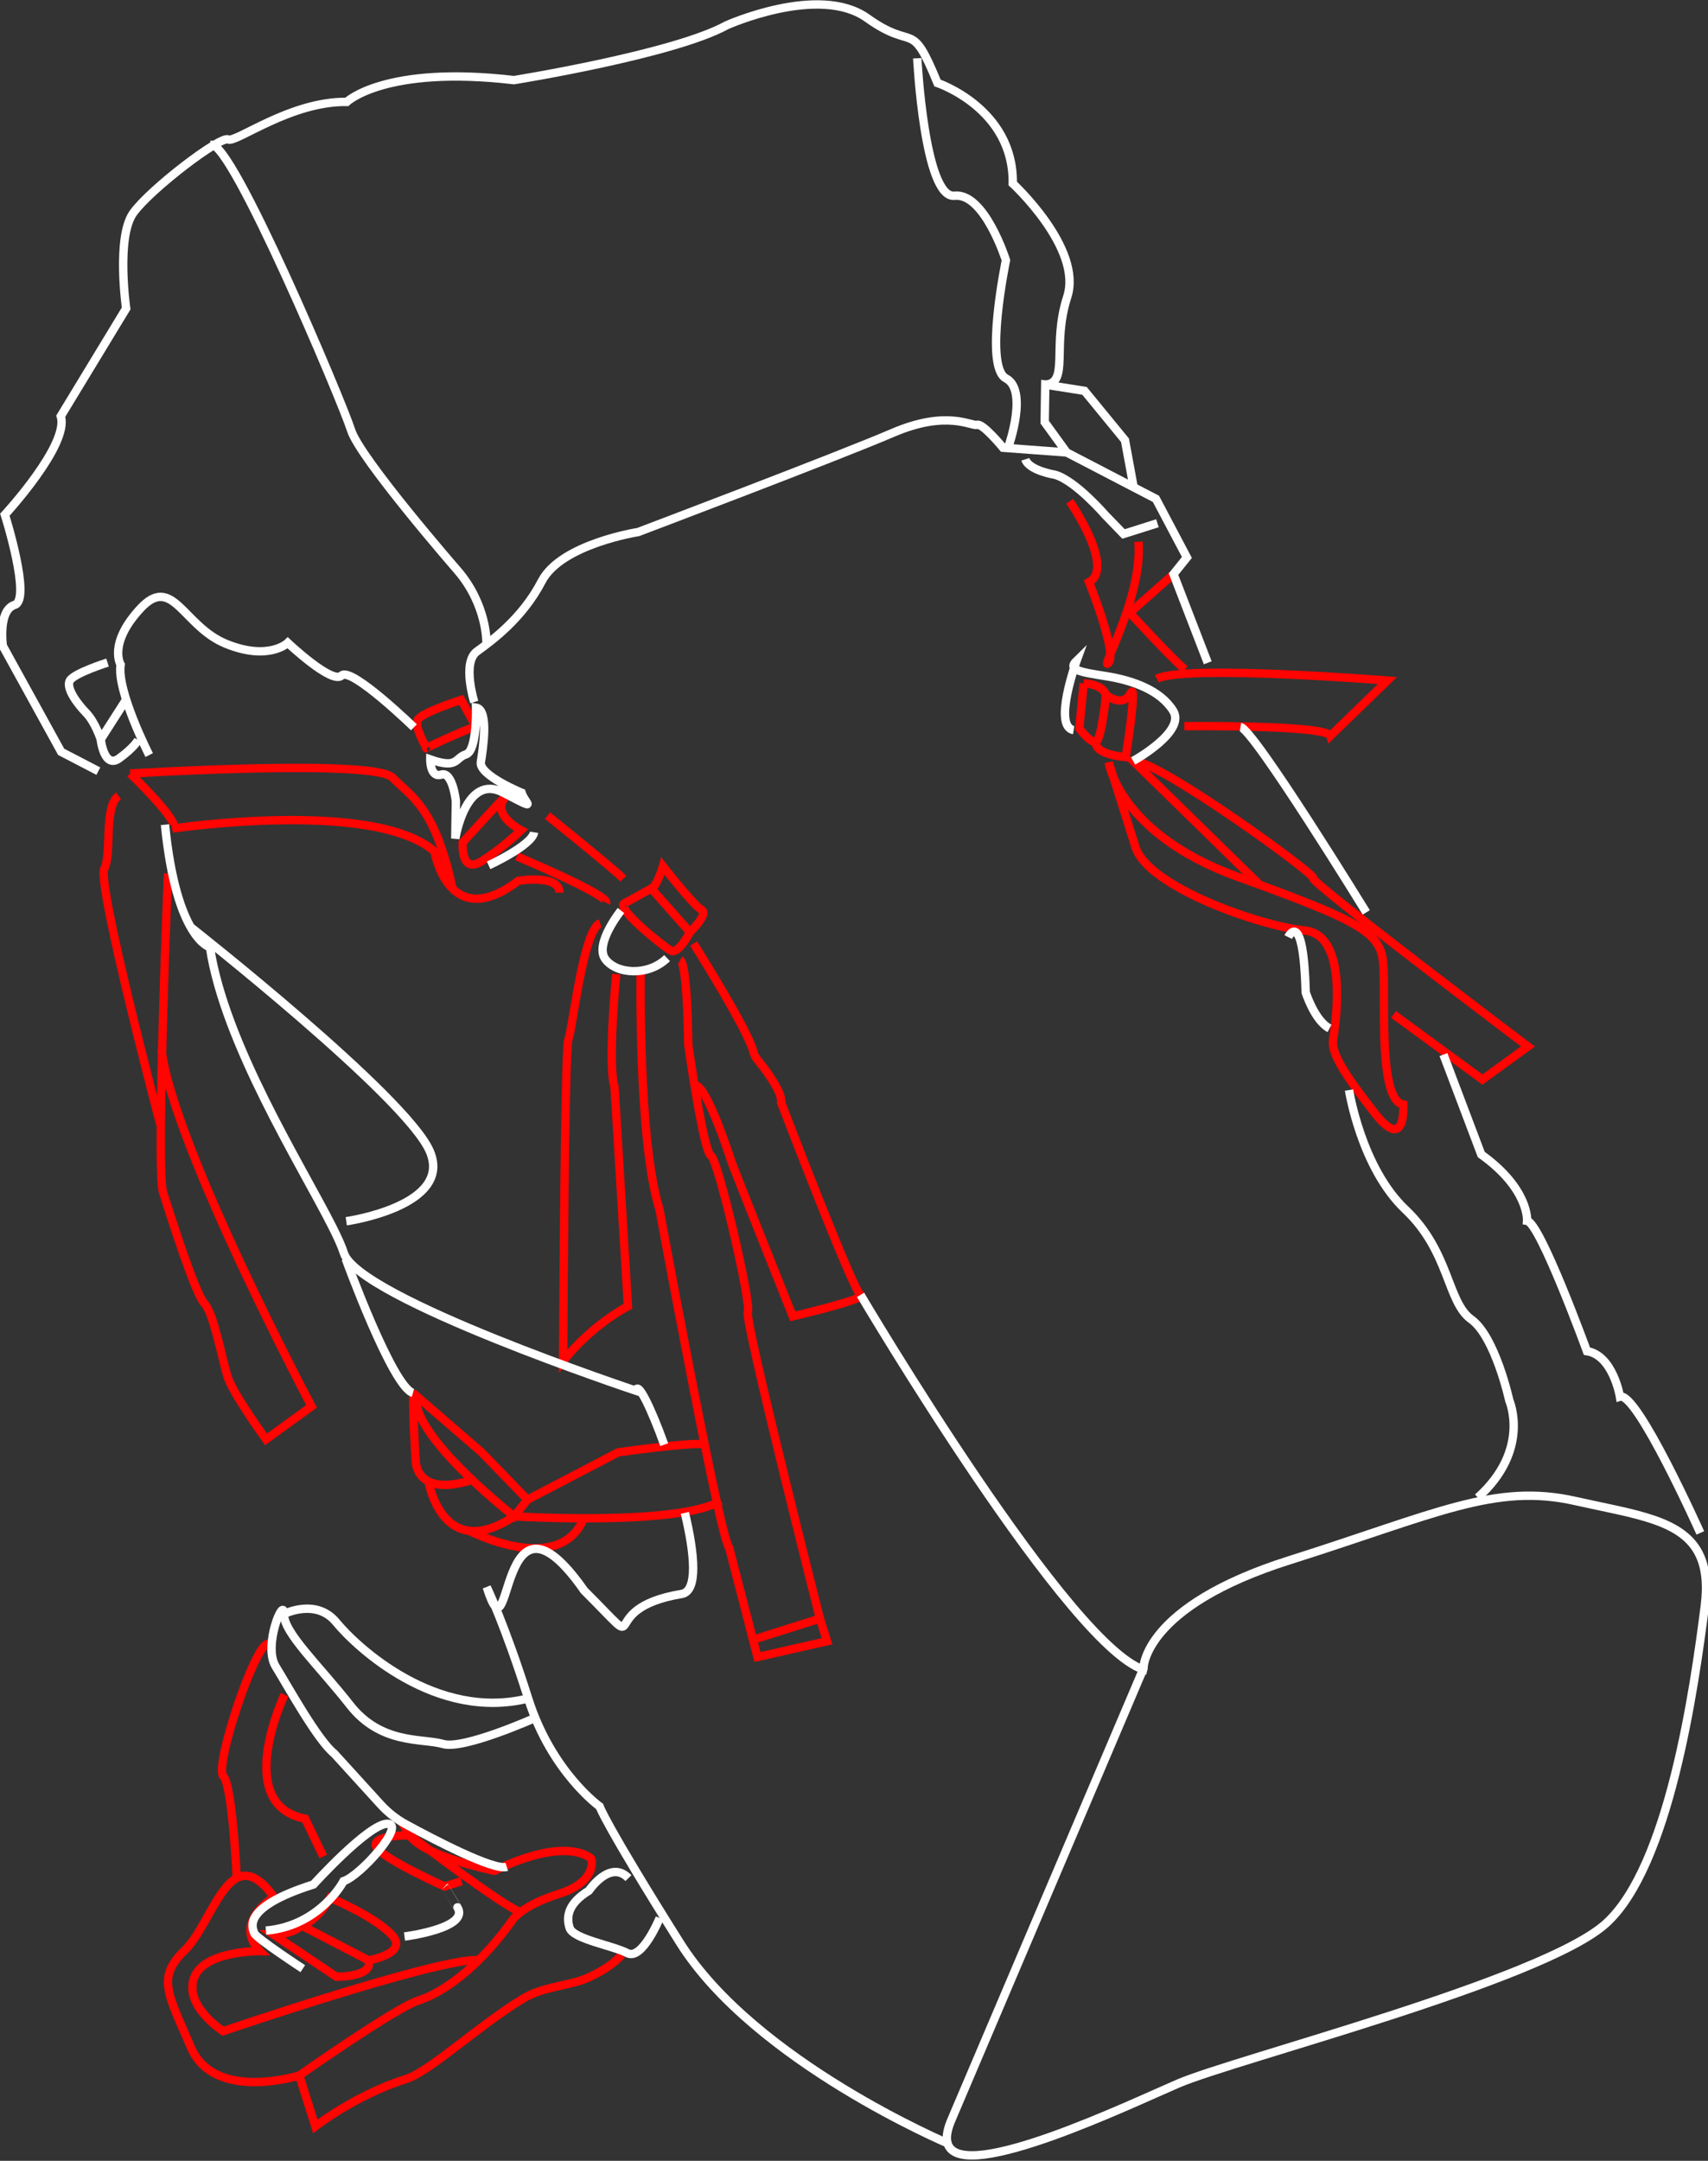 <?xml version="1.0" encoding="iso-8859-1"?>
<!-- Generator: Adobe Illustrator 22.1.0, SVG Export Plug-In . SVG Version: 6.00 Build 0)  -->
<svg version="1.1" id="backpack" xmlns="http://www.w3.org/2000/svg" xmlns:xlink="http://www.w3.org/1999/xlink" x="0px" y="0px"
	 viewBox="0 0 204 258" style="enable-background:new 0 0 204 258;" xml:space="preserve">
<rect x="0" y="0" width="204" height="258" fill="#333333" stroke="none"/>
<g id="redshoe">
	<path style="fill:none;stroke:#FF0400;stroke-miterlimit:10;" d="M74.247,233.41c0,0-1.16,1.503-4.298,2.843
		c-1.882,0.805-5.144,0.966-7.424,2.347c-5.423,3.285-11.166,8.727-14.029,9.632c-6.074,1.92-10.833,5.652-10.833,5.652l-1.92-6.074
		c0,0,11.543-8.104,14.243-8.957s6.997-3.697,11.116-9.454c0,0,0.923-1.777,5.647-3.27s3.871-4.193,3.871-4.193
		s-2.694-2.86-11.578,1.433c0,0-8.566-1.746-10.094-4.232c0,0,11.726,8.913,13.29,9.161"/>
	<path style="fill:none;stroke:#FF0400;stroke-miterlimit:10;" d="M48.948,219.137c0,0-4.476-0.07-4.049,1.28
		c0.427,1.35,8.208,4.829,8.208,4.829l2.025-0.64"/>
	<path style="fill:none;stroke:#FF0400;stroke-miterlimit:10;" d="M35.743,247.811c0,0-10.124,3.201-12.932-3.335
		s-4.124-8.347-0.714-11.652c3.409-3.305,5.36-13.573,10.62-6.327c0,0-4.973,3.057-1.668,6.466c0,0-6.714-0.104-7.886,3.236
		c-1.171,3.34,3.484,6.322,3.484,6.322s25.792-8.793,30.533-8.488"/>
	<path style="fill:none;stroke:#FF0400;stroke-miterlimit:10;" d="M28.275,224.192c0,0-0.502-10.98-1.604-12.116
		c-1.102-1.136,3.831-16.059,5.395-15.811"/>
	<path style="fill:none;stroke:#FF0400;stroke-miterlimit:10;" d="M33.987,202.339c0,0-6.248,13.111,2.456,14.813l2.169,4.511"/>
	<path style="fill:none;stroke:#FF0400;stroke-miterlimit:10;" d="M36.021,229.906c2.025-0.64,3.409-3.305,3.409-3.305
		s5.116,2.094,7.32,4.367c2.203,2.273-2.734,3.092-2.734,3.092L36.021,229.906c-1.136,1.102-3.375,1.067-3.375,1.067l7.533,5.042
		c0,0,4.476,0.07,3.836-1.955"/>
	<path style="fill:none;stroke:#FF0400;stroke-miterlimit:10;" d="M49.321,166.311l8.173,7.067l5.508,5.682l-1.598,1.99
		c0,0-10.838-8.451-11.657-13.389c-0.819-4.938-0.104,6.714-0.104,6.714s-0.07,4.476,6.68,2.342"/>
	<path style="fill:none;stroke:#FF0400;stroke-miterlimit:10;" d="M51.172,176.861c0,0,1.638,9.876,10.233,4.189"/>
	<path style="fill:none;stroke:#FF0400;stroke-miterlimit:10;" d="M61.405,181.05c0,0,19.682,1.201,24.654-1.856"/>
	<path style="fill:none;stroke:#FF0400;stroke-miterlimit:10;" d="M63.003,179.06l10.833-5.652c0,0,8.526-1.211,10.089-0.963"/>
	<path style="fill:none;stroke:#FF0400;stroke-miterlimit:10;" d="M56.006,182.757c0,0,10.66,5.538,13.677-1.355"/>
	<path style="fill:none;stroke:#FF0400;stroke-miterlimit:10;" d="M76.517,116.14c0,0-0.313,20.143,2.248,28.242
		c0,0,7.225,39.289,8.327,40.425l3.379,13.037l8.312-1.886l-0.854-2.7l-7.761,2.454"/>
	<path style="fill:none;stroke:#FF0400;stroke-miterlimit:10;" d="M97.929,193.258c0,0-9.071-35.736-8.61-36.624
		c0.462-0.888-3.523-18.188-4.411-18.649c-0.888-0.462-2.704-13.25-2.704-13.25s-0.074-9.627-0.963-10.089"/>
	<path style="fill:none;stroke:#FF0400;stroke-miterlimit:10;" d="M82.839,112.656c0,0,6.513,10.307,7.139,12.903
		c0.079,0.327,0.223,0.629,0.435,0.89c0.911,1.121,3.074,3.937,2.878,5.175c0,0,8.605,22.52,9.493,22.982
		c0.888,0.462-8.099,2.561-8.099,2.561s-7.111-17.796-7.325-18.471s-3.116-9.552-4.401-9.074"/>
	<path style="fill:none;stroke:#FF0400;stroke-miterlimit:10;" d="M73.604,116.318c0,0-1.062,10.729-0.209,13.429l1.608,26.217
		c0,0-4.117,2.044-7.741,6.53c0,0,0.163-37.542,0.625-38.43c0.462-0.888,1.772-13.181,3.797-13.821"/>
	<path style="fill:none;stroke:#FF0400;stroke-miterlimit:10;" d="M20.063,104.293c0,0-1.445,35.348-0.591,38.048
		s3.841,12.148,4.943,13.285c1.102,1.136,2.134,6.749,2.774,8.774c0.64,2.025,4.585,7.459,4.585,7.459l5.434-3.945
		c0,0-16.53-31.15-17.919-42.589"/>
	<path style="fill:none;stroke:#FF0400;stroke-miterlimit:10;" d="M19.149,134.277c0,0-7.612-28.773-6.689-30.55
		s-0.109-7.389,1.702-8.704"/>
	<path style="fill:none;stroke:#FF0400;stroke-miterlimit:10;" d="M15.547,92.358c0,0,6.397,6.144,5.047,6.571
		c0,0,24.016-3.572,31.299,2.725c0,0,1.638,9.876,10.019,3.514c0,0,4.938-0.819,4.903,1.419"/>
	<path style="fill:none;stroke:#FF0400;stroke-miterlimit:10;" d="M15.547,92.358c0,0,29.13-1.786,31.334,0.487
		c2.203,2.273,5.07,3.424,7.181,13.32"/>
	<path style="fill:none;stroke:#FF0400;stroke-miterlimit:10;" d="M50.965,89.326c0,0-1.528-2.486-1.067-3.375
		c0.462-0.888,5.186-2.382,5.186-2.382l1.742,3.161"/>
	<path style="fill:none;stroke:#FF0400;stroke-miterlimit:10;" d="M56.826,86.731c-1.35,0.427-6.536,2.809-5.861,2.595"/>
	<path style="fill:none;stroke:#FF0400;stroke-miterlimit:10;" d="M62.23,99.128c0,0-3.553-1.846-1.955-3.836
		c1.598-1.99-5.007,5.295-5.007,5.295s-0.283,3.801,2.203,2.273C59.957,101.331,62.23,99.128,62.23,99.128z"/>
	<path style="fill:none;stroke:#FF0400;stroke-miterlimit:10;" d="M65.391,97.386c0,0,7.96,6.392,9.062,7.528"/>
	<path style="fill:none;stroke:#FF0400;stroke-miterlimit:10;" d="M61.734,102.254c0,0,11.121,4.65,10.66,5.538"/>
	<path style="fill:none;stroke:#FF0400;stroke-miterlimit:10;" d="M74.631,107.827l3.161-1.742l4.62,5.221
		c0,0,2.273-2.203,1.385-2.665c-0.888-0.462-4.62-5.221-4.62-5.221s-0.71,2.451-1.385,2.665"/>
	<path style="fill:none;stroke:#FF0400;stroke-miterlimit:10;" d="M82.412,111.306c0,0-1.385,2.665-2.273,2.203
		c-0.888-0.462-6.858-5.255-5.508-5.682"/>
	<path style="fill:none;stroke:#FF0400;stroke-miterlimit:10;" d="M167.61,131.882c0,0,0.357,5.826-3.375,1.067
		c-3.732-4.759-5.26-7.245-5.012-8.809c0.248-1.563,1.985-12.506-3.379-13.037c-5.365-0.531-18.724-5.216-20.217-9.94
		c-1.494-4.724-3.201-10.124-3.201-10.124s1.211,8.526,15.458,13.672c14.247,5.146,16.912,6.531,17.304,10.119
		c0.116,1.064,0.102,2.953,0.105,5.097C165.301,125.013,165.41,131.533,167.61,131.882z"/>
	<path style="fill:none;stroke:#FF0400;stroke-miterlimit:10;" d="M166.434,121.118l10.625,7.776l5.434-3.945
		c0,0-26.331-19.885-25.656-20.099s-18.585-14.168-21.498-13.99l15.129,14.79"/>
	<path style="fill:none;stroke:#FF0400;stroke-miterlimit:10;" d="M129.438,81.591l-0.531,5.365c0,0,1.315,1.811,1.99,1.598
		c0.675-0.213,1.206-5.578,1.206-5.578s1.99,1.598,2.913-0.179c0.923-1.777-0.566,7.603-0.566,7.603s-3.801-0.283-3.553-1.846"/>
	<path style="fill:none;stroke:#FF0400;stroke-miterlimit:10;" d="M129.438,81.591c0,0,2.238,0.035,2.665,1.385"/>
	<path style="fill:none;stroke:#FF0400;stroke-miterlimit:10;" d="M141.448,86.702c0,0,17.017-0.183,17.443,1.166l6.819-6.61
		c0,0-24.371-1.946-27.532-0.204"/>
	<path style="fill:none;stroke:#FF0400;stroke-miterlimit:10;" d="M127.761,59.85c0,0,5.474,7.92,2.312,9.662
		c0,0,3.449,8.56,2.312,9.662c-0.722,0.7,1.15-2.717,2.466-6.97c0.755-2.44,1.326-5.155,1.118-7.526"/>
	<path style="fill:none;stroke:#FF0400;stroke-miterlimit:10;" d="M140.162,68.549l-5.221,4.62c0,0,5.765,6.262,6.632,6.771"/>
</g>
<g id="body">
	<path style="fill:none;stroke:#FFFFFF;stroke-miterlimit:10;" d="M65.255,221.406"/>
	<path style="fill:none;stroke:#FFFFFF;stroke-miterlimit:10;" d="M113.563,253.273l23.002-54.042c0,0-0.109-7.389,17.439-12.937
		c17.548-5.548,24.545-9.245,34.138-7.081c7.152,1.613,12.952,2.21,14.91,6.577c0.668,1.49,0.89,3.419,0.565,5.976
		c-1.276,10.054-4.288,31.051-11.782,37.874c-7.494,6.823-44.325,16.212-51.115,19.13c-5.719,2.458-25.429,11.897-27.461,7.363
		C112.969,255.485,113.04,254.552,113.563,253.273z"/>
	<path style="fill:none;stroke:#FFFFFF;stroke-miterlimit:10;" d="M203.081,183.027c0,0-7.573-16.908-9.597-16.267
		c0,0-0.819-4.938-3.945-5.434c0,0-5.583-15.31-7.146-15.558c0,0,0.283-3.801-5.474-7.92l-4.516-11.935"/>
	<path style="fill:none;stroke:#FFFFFF;stroke-miterlimit:10;" d="M163.186,108.937c0,0-13.461-21.883-15.024-22.131"/>
	<polyline style="fill:none;stroke:#FFFFFF;stroke-miterlimit:10;" points="144.251,79.135 140.162,68.549 141.76,66.559 
		138.063,59.562 127.404,54.024 124.774,50.401 124.843,45.925 129.533,46.669 134.366,52.565 135.399,58.178 	"/>
	<path style="fill:none;stroke:#FFFFFF;stroke-miterlimit:10;" d="M79.334,172.49c-1.594-4.439-3.178-7.641-3.369-6.437
		c0,0-33.185-11.037-34.892-16.436c-0.253-0.8-0.738-1.869-1.386-3.154c-3.73-7.385-12.884-21.893-14.612-33.361
		c0,0-4.015-0.958-5.369-14.635"/>
	<path style="fill:none;stroke:#FFFFFF;stroke-miterlimit:10;" d="M79.334,172.49"/>
	<path style="fill:none;stroke:#FFFFFF;stroke-miterlimit:10;" d="M113.298,255.956c0,0-23.13-9.762-32.088-24.004
		s-9.597-16.267-9.597-16.267s-5.757-4.119-8.53-12.893c-2.774-8.774-4.943-13.285-4.943-13.285
		c3.135,9.915,1.148-14.567,11.635,0.405c8.42,8.434,0.705,2.217,11.635,0.405c1.961-0.325,1.584-4.71,0.387-9.684"/>
	<path style="fill:none;stroke:#FFFFFF;stroke-miterlimit:10;" d="M41.357,145.815c0,0,12.789-1.816,9.98-8.352
		c-2.809-6.536-28.565-26.767-28.565-26.767"/>
	<path style="fill:none;stroke:#FFFFFF;stroke-miterlimit:10;" d="M11.746,92.075l-4.441-2.308L0.337,77.123
		c0,0-0.605-4.263,1.419-4.903C3.781,71.58,0.58,61.456,0.58,61.456s7.742-8.387,6.675-11.761l7.811-12.863
		c0,0-1.211-8.526,0.849-11.404s10.441-9.24,11.33-8.779s7.459-4.585,14.173-4.481c0,0,4.546-4.407,19.964-2.6
		c0,0,19.076-3.062,25.399-6.545c0,0,11.047-4.977,16.803-0.858c5.757,4.119,5.151-0.144,8.387,7.742c0,0,9.131,3.052,8.992,12.005
		c0,0,8.387,7.742,6.506,13.533c-1.881,5.791,0.288,10.302-2.625,10.481"/>
	<path style="fill:none;stroke:#FFFFFF;stroke-miterlimit:10;" d="M49.437,86.84c0,0-7.498-7.28-8.635-6.179
		c-1.136,1.102-6.431-3.906-6.431-3.906s-2.273,2.203-7.389,0.109c-5.116-2.094-6.362-8.382-10.233-4.189s-2.342,6.68-2.342,6.68
		c-0.496,3.126,3.414,10.799,3.414,10.799"/>
	<path style="fill:none;stroke:#FFFFFF;stroke-miterlimit:10;" d="M127.404,54.024l-7.603-0.566c0,0-2.417-2.948-3.092-2.734
		c-0.675,0.213-3.553-1.846-10.089,0.963c-6.536,2.809-30.406,11.84-30.406,11.84s-9.201,1.424-11.508,5.866
		c-2.308,4.441-5.93,7.072-7.742,8.387c-1.811,1.315-0.318,6.039-0.318,6.039"/>
	<path style="fill:none;stroke:#FFFFFF;stroke-miterlimit:10;" d="M63.923,205.11c0,0-8.548,3.829-11,3.12
		c-2.451-0.71-7.389,0.109-11.121-4.65s-7.925-8.63-7.89-10.868s-2.521,3.767-0.993,6.253s5.012,8.809,7.002,10.407l5.535,6.078
		c0.871,0.957,1.894,1.76,3.03,2.379c3.352,1.824,10.506,5.557,12.044,5.071"/>
	<path style="fill:none;stroke:#FFFFFF;stroke-miterlimit:10;" d="M51.392,90.676c0,0-0.035,2.238,1.315,1.811
		c1.35-0.427,1.742,3.161,1.742,3.161l-0.07,4.476c0,0,1.241-7.816,5.682-5.508c1.488,0.773,2.278,1.183,2.654,1.337
		c0.748,0.305-0.132-0.404-0.416-1.302c0,0-5.116-2.094-4.868-3.657s0.993-6.253-0.571-6.501c0,0,0.144,5.151-1.206,5.578
		C54.305,90.498,54.732,91.848,51.392,90.676z"/>
	<path style="fill:none;stroke:#FFFFFF;stroke-miterlimit:10;" d="M58.359,103.321c0,0,5.186-2.382,5.434-3.945"/>
	<path style="fill:none;stroke:#FFFFFF;stroke-miterlimit:10;" d="M74.17,108.716c0,0-3.196,3.98-1.881,5.791
		c1.315,1.811,5.116,2.094,7.389-0.109"/>
	<path style="fill:none;stroke:#FFFFFF;stroke-miterlimit:10;" d="M36.165,235.057c0,0-5.617-3.677-5.793-4.236
		s-1.705-3.045,7.069-5.819c0,0,6.605-7.285,8.843-7.25c2.238,0.035-3.231,6.218-5.255,6.858c0,0-2.769,5.33-9.27,5.9"/>
	<path style="fill:none;stroke:#FFFFFF;stroke-miterlimit:10;" d="M78.793,229.003c0,0-2.094,5.116-3.871,4.193
		c-1.777-0.923-6.466-1.668-6.893-3.017c-0.427-1.35-0.179-2.913,2.308-4.441c0,0,2.521-3.767,4.724-1.494"/>
	<path style="fill:none;stroke:#FFFFFF;stroke-miterlimit:10;" d="M12.843,79.108c0,0-4.049,1.28-4.511,2.169
		c-0.462,0.888,0.854,2.7,1.955,3.836s1.742,3.161,1.742,3.161s0.392,3.588,2.203,2.273s2.273-2.203,2.273-2.203"/>
	<line style="fill:none;stroke:#FFFFFF;stroke-miterlimit:10;" x1="12.029" y1="88.274" x2="15.011" y2="83.619"/>
	<path style="fill:none;stroke:#FFFFFF;stroke-miterlimit:10;" d="M135.339,90.861c0,0,6.322-3.484,4.794-5.97
		s-4.868-3.657-7.995-4.154c-3.126-0.496-4.69-0.744-3.553-1.846c0,0-2.873,7.877-0.352,8.278"/>
	<path style="fill:none;stroke:#FFFFFF;stroke-miterlimit:10;" d="M138.242,62.475l-4.049,1.28l-2.203-2.273
		c0,0-3.518-4.084-5.97-4.794c0,0-3.126-0.496-3.553-1.846"/>
	<path style="fill:none;stroke:#FFFFFF;stroke-miterlimit:10;" d="M33.912,192.712c0,0,3.836-1.955,6.253,0.993
		s11.905,11.826,22.917,9.087"/>
	<path style="fill:none;stroke:#FFFFFF;stroke-miterlimit:10;" d="M48.313,231.216c0,0,7.851-0.997,6.322-3.484
		s-1.528-2.486-1.528-2.486"/>
	<path style="fill:none;stroke:#FFFFFF;stroke-miterlimit:10;" d="M41.287,150.292c0,0,5.583,15.31,8.034,16.019"/>
	<path style="fill:none;stroke:#FFFFFF;stroke-miterlimit:10;" d="M102.783,154.605c0,0,25.522,43.155,34.226,44.857"/>
	<path style="fill:none;stroke:#FFFFFF;stroke-miterlimit:10;" d="M58.101,76.677c0,0,0.07-4.476-3.449-8.56
		c0,0-11.657-13.389-12.724-16.764c-1.067-3.375-14.288-34.685-16.709-34.063"/>
	<path style="fill:none;stroke:#FFFFFF;stroke-miterlimit:10;" d="M109.554,6.959c0,0,0.858,16.803,4.446,16.411
		s6.149,7.707,6.149,7.707s-2.66,12.719,0.005,14.104c2.665,1.385,0.322,8.064,0.322,8.064"/>
	<path style="fill:none;stroke:#FFFFFF;stroke-miterlimit:10;" d="M153.863,111.885c0,0,1.802-3.694,2.089,6.608
		c0,0,1.067,3.375,2.843,4.298"/>
	<path style="fill:none;stroke:#FFFFFF;stroke-miterlimit:10;" d="M161.124,130.154c0,0,1.443,9.262,6.738,14.269
		s4.977,11.047,7.856,13.106c2.878,2.059,4.551,9.697,4.551,9.697s2.595,5.861-3.762,11.583"/>
</g>
</svg>
